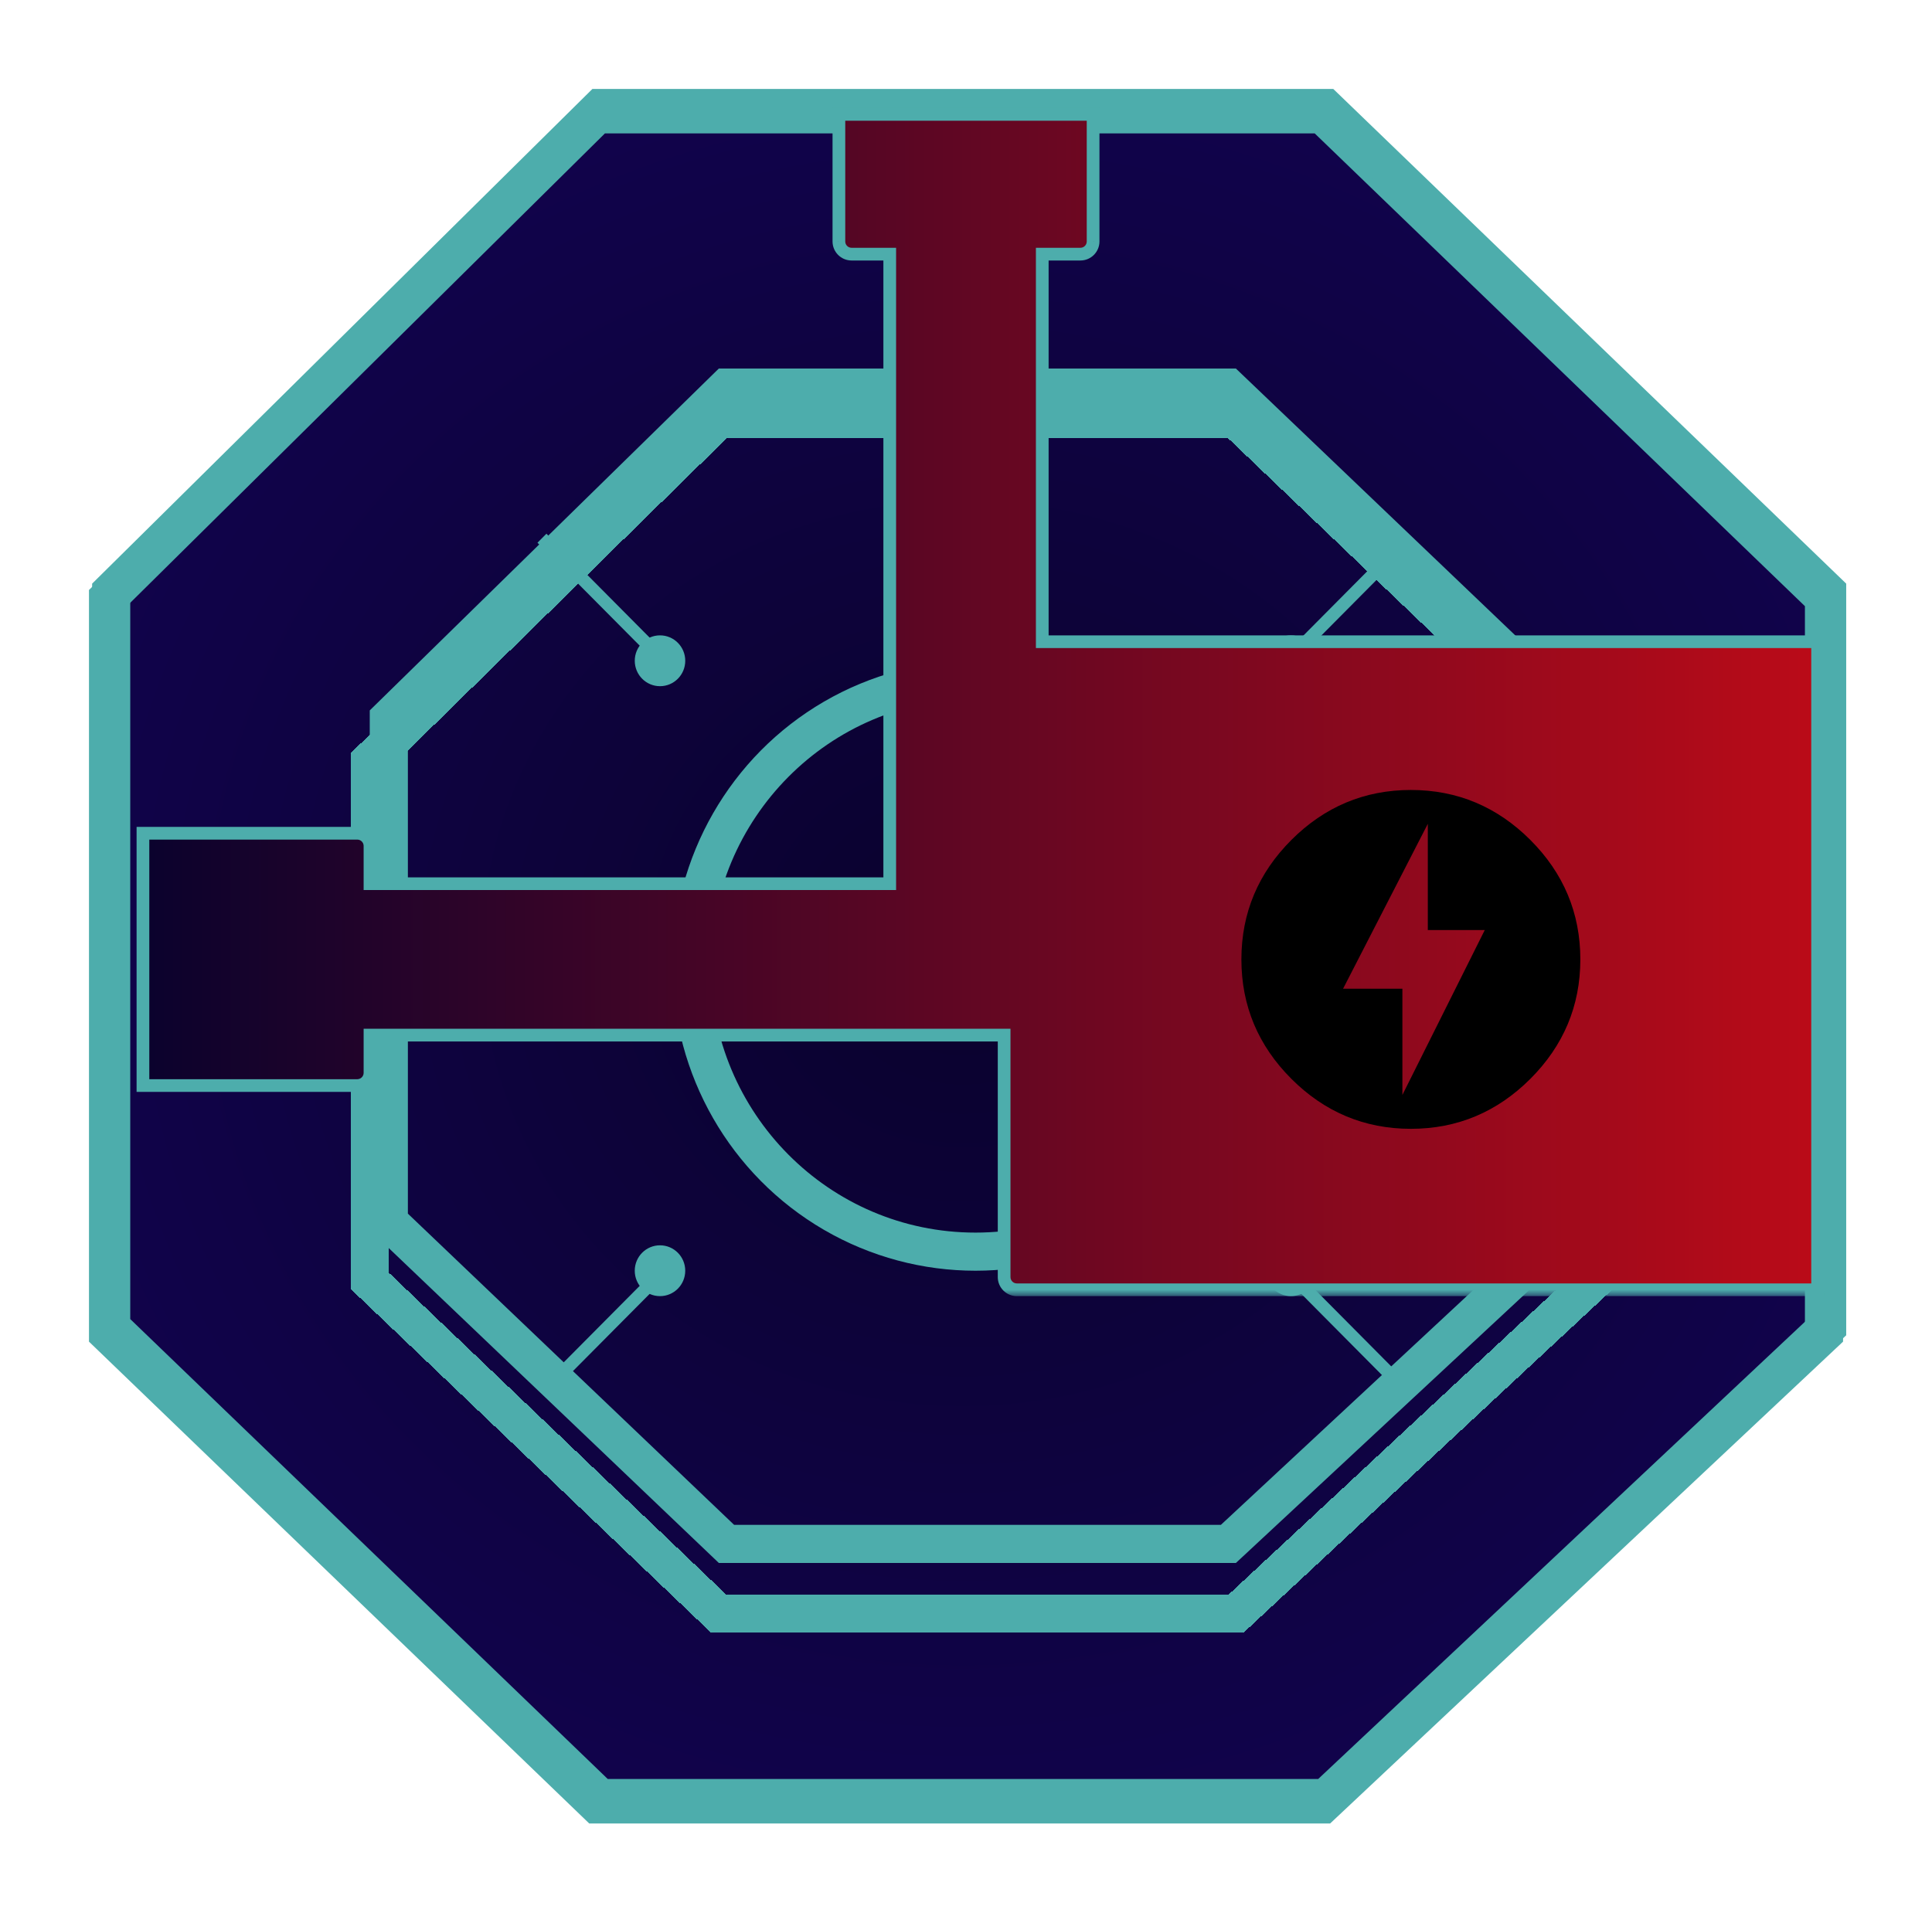 <svg width="152" height="150" viewBox="0 0 152 150" fill="none" xmlns="http://www.w3.org/2000/svg">
<path d="M8.5 47.056V104.944L46.963 142H104.053L143.502 104.933V47.066L104.042 9H46.974L8.5 47.056Z" fill="url(#paint0_radial_125_33)" stroke="#4DADAC" stroke-width="3"/>
<g filter="url(#filter0_f_125_33)">
<path d="M30.59 56.537V96.15L57.157 121.5H96.643L123.894 96.139V56.548L96.631 30.5H57.168L30.59 56.537Z" stroke="#4DADAC" stroke-width="3"/>
</g>
<g filter="url(#filter1_d_125_33)">
<path d="M29.09 96.792L56.556 123H97.233L125.394 96.792V55.907L97.233 29H56.556L29.09 55.907V96.792Z" stroke="#4DADAC" stroke-width="3" shape-rendering="crispEdges"/>
</g>
<g filter="url(#filter2_f_125_33)">
<path d="M98.58 76C98.58 63.843 88.798 54 76.746 54C64.693 54 54.911 63.843 54.911 76C54.911 88.157 64.693 98 76.746 98C88.798 98 98.58 88.157 98.58 76Z" stroke="#4DADAC" stroke-width="2"/>
</g>
<ellipse cx="22.835" cy="23" rx="22.835" ry="23" transform="matrix(1 0 0 -1 53.911 99)" stroke="#4DADAC" stroke-width="2"/>
<g filter="url(#filter3_f_125_33)">
<path d="M8.748 46.556V104.444L47.211 141.5H104.301L143.75 104.433V46.566L104.29 8.5H47.223L8.748 46.556Z" stroke="#4DADAC" stroke-width="3"/>
</g>
<line y1="-0.5" x2="14.091" y2="-0.5" transform="matrix(0.705 0.71 0.705 -0.71 42.99 42)" stroke="#4DADAC"/>
<ellipse cx="1.986" cy="2" rx="1.986" ry="2" transform="matrix(1 0 0 -1 49.94 54)" fill="#4DADAC"/>
<line y1="-0.5" x2="14.091" y2="-0.5" transform="matrix(-0.705 0.71 -0.705 -0.71 110.501 42)" stroke="#4DADAC"/>
<ellipse cx="101.566" cy="52" rx="1.986" ry="2" transform="rotate(-180 101.566 52)" fill="#4DADAC"/>
<line y1="-0.5" x2="14.091" y2="-0.5" transform="matrix(-0.705 -0.71 -0.705 0.71 110.501 110)" stroke="#4DADAC"/>
<ellipse cx="1.986" cy="2" rx="1.986" ry="2" transform="matrix(-1 0 0 1 103.552 98)" fill="#4DADAC"/>
<line y1="-0.5" x2="14.091" y2="-0.5" transform="matrix(0.705 -0.71 0.705 0.71 42.99 110)" stroke="#4DADAC"/>
<ellipse cx="51.925" cy="100" rx="1.986" ry="2" fill="#4DADAC"/>
<g filter="url(#filter4_d_125_33)">
<mask id="path-15-outside-1_125_33" maskUnits="userSpaceOnUse" x="10.246" y="8" width="134" height="94" fill="black">
<rect fill="white" x="10.246" y="8" width="134" height="94"/>
<path fill-rule="evenodd" clip-rule="evenodd" d="M11.246 65.572L11.246 85.428H28.099L28.117 85.428C28.663 85.424 29.105 84.982 29.109 84.436L29.109 84.418V81.457H79V100.5C79 101.052 79.448 101.5 80 101.5L143 101.5V50.5H82V20L84.99 20L85.008 20C85.554 19.996 85.996 19.554 86 19.008L86 18.99V9L66 9V18.99L66 19.008C66.004 19.554 66.446 19.996 66.992 20L67.01 20H70V69.543H29.109V66.582L29.109 66.564C29.105 66.018 28.663 65.576 28.117 65.572L28.099 65.572H11.246Z"/>
</mask>
<path fill-rule="evenodd" clip-rule="evenodd" d="M11.246 65.572L11.246 85.428H28.099L28.117 85.428C28.663 85.424 29.105 84.982 29.109 84.436L29.109 84.418V81.457H79V100.5C79 101.052 79.448 101.5 80 101.5L143 101.5V50.5H82V20L84.99 20L85.008 20C85.554 19.996 85.996 19.554 86 19.008L86 18.99V9L66 9V18.99L66 19.008C66.004 19.554 66.446 19.996 66.992 20L67.01 20H70V69.543H29.109V66.582L29.109 66.564C29.105 66.018 28.663 65.576 28.117 65.572L28.099 65.572H11.246Z" fill="url(#paint1_linear_125_33)"/>
<path d="M11.246 85.428V85.928H10.746V85.428H11.246ZM11.246 65.572H10.746V65.072H11.246V65.572ZM28.099 85.428L28.1 85.928H28.099V85.428ZM28.117 85.428L28.121 85.928L28.118 85.928L28.117 85.428ZM29.109 84.436L29.609 84.437L29.609 84.44L29.109 84.436ZM29.109 84.418H29.609L29.609 84.419L29.109 84.418ZM29.109 81.457H28.609V80.957H29.109V81.457ZM79 81.457V80.957H79.5V81.457H79ZM143 101.5H143.5V102H143V101.5ZM143 50.5V50H143.5V50.5H143ZM82 50.5V51H81.5V50.5H82ZM82 20H81.5V19.5H82V20ZM84.99 20L84.991 20.5H84.99V20ZM85.008 20L85.012 20.5L85.009 20.5L85.008 20ZM86 19.008L86.5 19.009L86.5 19.012L86 19.008ZM86 18.99L86.5 18.99L86.5 18.991L86 18.99ZM86 9V8.5H86.5V9H86ZM66 9H65.5V8.5H66V9ZM66 18.99L65.5 18.991V18.99H66ZM66 19.008L65.5 19.012L65.5 19.009L66 19.008ZM66.992 20L66.991 20.5L66.988 20.5L66.992 20ZM67.01 20V20.5L67.009 20.5L67.01 20ZM70 20V19.5H70.5V20H70ZM70 69.543H70.5V70.043H70V69.543ZM29.109 69.543V70.043H28.609V69.543H29.109ZM29.109 66.582L29.609 66.581V66.582H29.109ZM29.109 66.564L29.609 66.56L29.609 66.563L29.109 66.564ZM28.117 65.572L28.118 65.072L28.121 65.072L28.117 65.572ZM28.099 65.572L28.099 65.072L28.1 65.072L28.099 65.572ZM10.746 85.428L10.746 65.572H11.746L11.746 85.428H10.746ZM28.099 85.928H11.246V84.928H28.099V85.928ZM28.118 85.928L28.1 85.928L28.098 84.928L28.116 84.928L28.118 85.928ZM29.609 84.44C29.603 85.259 28.94 85.922 28.121 85.928L28.113 84.928C28.386 84.926 28.607 84.705 28.609 84.432L29.609 84.44ZM29.609 84.419L29.609 84.437L28.609 84.435L28.609 84.417L29.609 84.419ZM29.609 81.457V84.418H28.609V81.457H29.609ZM79 81.957H29.109V80.957H79V81.957ZM78.5 100.5V81.457H79.5V100.5H78.5ZM80 102C79.172 102 78.5 101.328 78.5 100.5H79.5C79.5 100.776 79.724 101 80 101V102ZM143 102L80 102V101L143 101V102ZM143.5 50.5V101.5H142.5V50.5H143.5ZM82 50H143V51H82V50ZM81.5 50.5V20H82.5V50.5H81.5ZM84.99 20.5L82 20.5V19.5L84.99 19.5V20.5ZM85.009 20.5L84.991 20.5L84.989 19.5L85.007 19.5L85.009 20.5ZM86.5 19.012C86.493 19.831 85.831 20.494 85.012 20.5L85.004 19.5C85.277 19.498 85.498 19.277 85.5 19.004L86.5 19.012ZM86.5 18.991L86.5 19.009L85.5 19.007L85.5 18.989L86.5 18.991ZM86.5 9V18.99H85.5V9H86.5ZM66 8.5L86 8.5V9.5L66 9.5V8.5ZM65.5 18.99V9H66.5V18.99H65.5ZM65.5 19.009L65.5 18.991L66.5 18.989L66.5 19.007L65.5 19.009ZM66.988 20.5C66.169 20.494 65.507 19.831 65.5 19.012L66.5 19.004C66.502 19.277 66.723 19.498 66.996 19.5L66.988 20.5ZM67.009 20.5L66.991 20.5L66.993 19.5L67.011 19.5L67.009 20.5ZM70 20.5H67.01V19.5H70V20.5ZM70.5 20V69.543H69.5V20H70.5ZM29.109 69.043H70V70.043H29.109V69.043ZM29.609 66.582V69.543H28.609V66.582H29.609ZM29.609 66.563L29.609 66.581L28.609 66.583L28.609 66.565L29.609 66.563ZM28.121 65.072C28.94 65.078 29.603 65.741 29.609 66.56L28.609 66.568C28.607 66.295 28.386 66.074 28.113 66.072L28.121 65.072ZM28.1 65.072L28.118 65.072L28.116 66.072L28.098 66.072L28.1 65.072ZM11.246 65.072H28.099V66.072H11.246V65.072Z" fill="#4DADAC" mask="url(#path-15-outside-1_125_33)"/>
</g>
<path d="M110.333 86.167L116.813 73.193H112.333V64.833L105.667 77.807H110.333V86.167ZM111 62.167C114.667 62.167 117.8 63.5 120.4 66.1C123 68.7 124.333 71.833 124.333 75.5C124.333 79.167 123 82.3 120.4 84.9C117.8 87.5 114.667 88.833 111 88.833C107.333 88.833 104.2 87.5 101.6 84.9C99 82.3 97.667 79.167 97.667 75.5C97.667 71.833 99 68.7 101.6 66.1C104.2 63.5 107.333 62.167 111 62.167Z" fill="black"/>
<defs>
<filter id="filter0_f_125_33" x="25.09" y="25" width="104.303" height="102" filterUnits="userSpaceOnUse" color-interpolation-filters="sRGB">
<feFlood flood-opacity="0" result="BackgroundImageFix"/>
<feBlend mode="normal" in="SourceGraphic" in2="BackgroundImageFix" result="shape"/>
<feGaussianBlur stdDeviation="2" result="effect1_foregroundBlur_125_33"/>
</filter>
<filter id="filter1_d_125_33" x="23.59" y="27.5" width="107.303" height="105" filterUnits="userSpaceOnUse" color-interpolation-filters="sRGB">
<feFlood flood-opacity="0" result="BackgroundImageFix"/>
<feColorMatrix in="SourceAlpha" type="matrix" values="0 0 0 0 0 0 0 0 0 0 0 0 0 0 0 0 0 0 127 0" result="hardAlpha"/>
<feOffset dy="4"/>
<feGaussianBlur stdDeviation="2"/>
<feComposite in2="hardAlpha" operator="out"/>
<feColorMatrix type="matrix" values="0 0 0 0 0 0 0 0 0 0 0 0 0 0 0 0 0 0 0.25 0"/>
<feBlend mode="normal" in2="BackgroundImageFix" result="effect1_dropShadow_125_33"/>
<feBlend mode="normal" in="SourceGraphic" in2="effect1_dropShadow_125_33" result="shape"/>
</filter>
<filter id="filter2_f_125_33" x="49.911" y="49" width="53.67" height="54" filterUnits="userSpaceOnUse" color-interpolation-filters="sRGB">
<feFlood flood-opacity="0" result="BackgroundImageFix"/>
<feBlend mode="normal" in="SourceGraphic" in2="BackgroundImageFix" result="shape"/>
<feGaussianBlur stdDeviation="2" result="effect1_foregroundBlur_125_33"/>
</filter>
<filter id="filter3_f_125_33" x="0.848" y="0.6" width="150.802" height="148.8" filterUnits="userSpaceOnUse" color-interpolation-filters="sRGB">
<feFlood flood-opacity="0" result="BackgroundImageFix"/>
<feBlend mode="normal" in="SourceGraphic" in2="BackgroundImageFix" result="shape"/>
<feGaussianBlur stdDeviation="3.2" result="effect1_foregroundBlur_125_33"/>
</filter>
<filter id="filter4_d_125_33" x="6.746" y="4.5" width="140.754" height="101.5" filterUnits="userSpaceOnUse" color-interpolation-filters="sRGB">
<feFlood flood-opacity="0" result="BackgroundImageFix"/>
<feColorMatrix in="SourceAlpha" type="matrix" values="0 0 0 0 0 0 0 0 0 0 0 0 0 0 0 0 0 0 127 0" result="hardAlpha"/>
<feOffset/>
<feGaussianBlur stdDeviation="2"/>
<feComposite in2="hardAlpha" operator="out"/>
<feColorMatrix type="matrix" values="0 0 0 0 0.302 0 0 0 0 0.678 0 0 0 0 0.675 0 0 0 1 0"/>
<feBlend mode="normal" in2="BackgroundImageFix" result="effect1_dropShadow_125_33"/>
<feBlend mode="normal" in="SourceGraphic" in2="effect1_dropShadow_125_33" result="shape"/>
</filter>
<radialGradient id="paint0_radial_125_33" cx="0" cy="0" r="1" gradientUnits="userSpaceOnUse" gradientTransform="translate(75.753 75) rotate(-90) scale(239 242.518)">
<stop stop-color="#0A022D"/>
<stop offset="1" stop-color="#210793"/>
</radialGradient>
<linearGradient id="paint1_linear_125_33" x1="11" y1="53.578" x2="183" y2="53.578" gradientUnits="userSpaceOnUse">
<stop stop-color="#0A022D"/>
<stop offset="1" stop-color="#F00E12"/>
</linearGradient>
</defs>
</svg>
